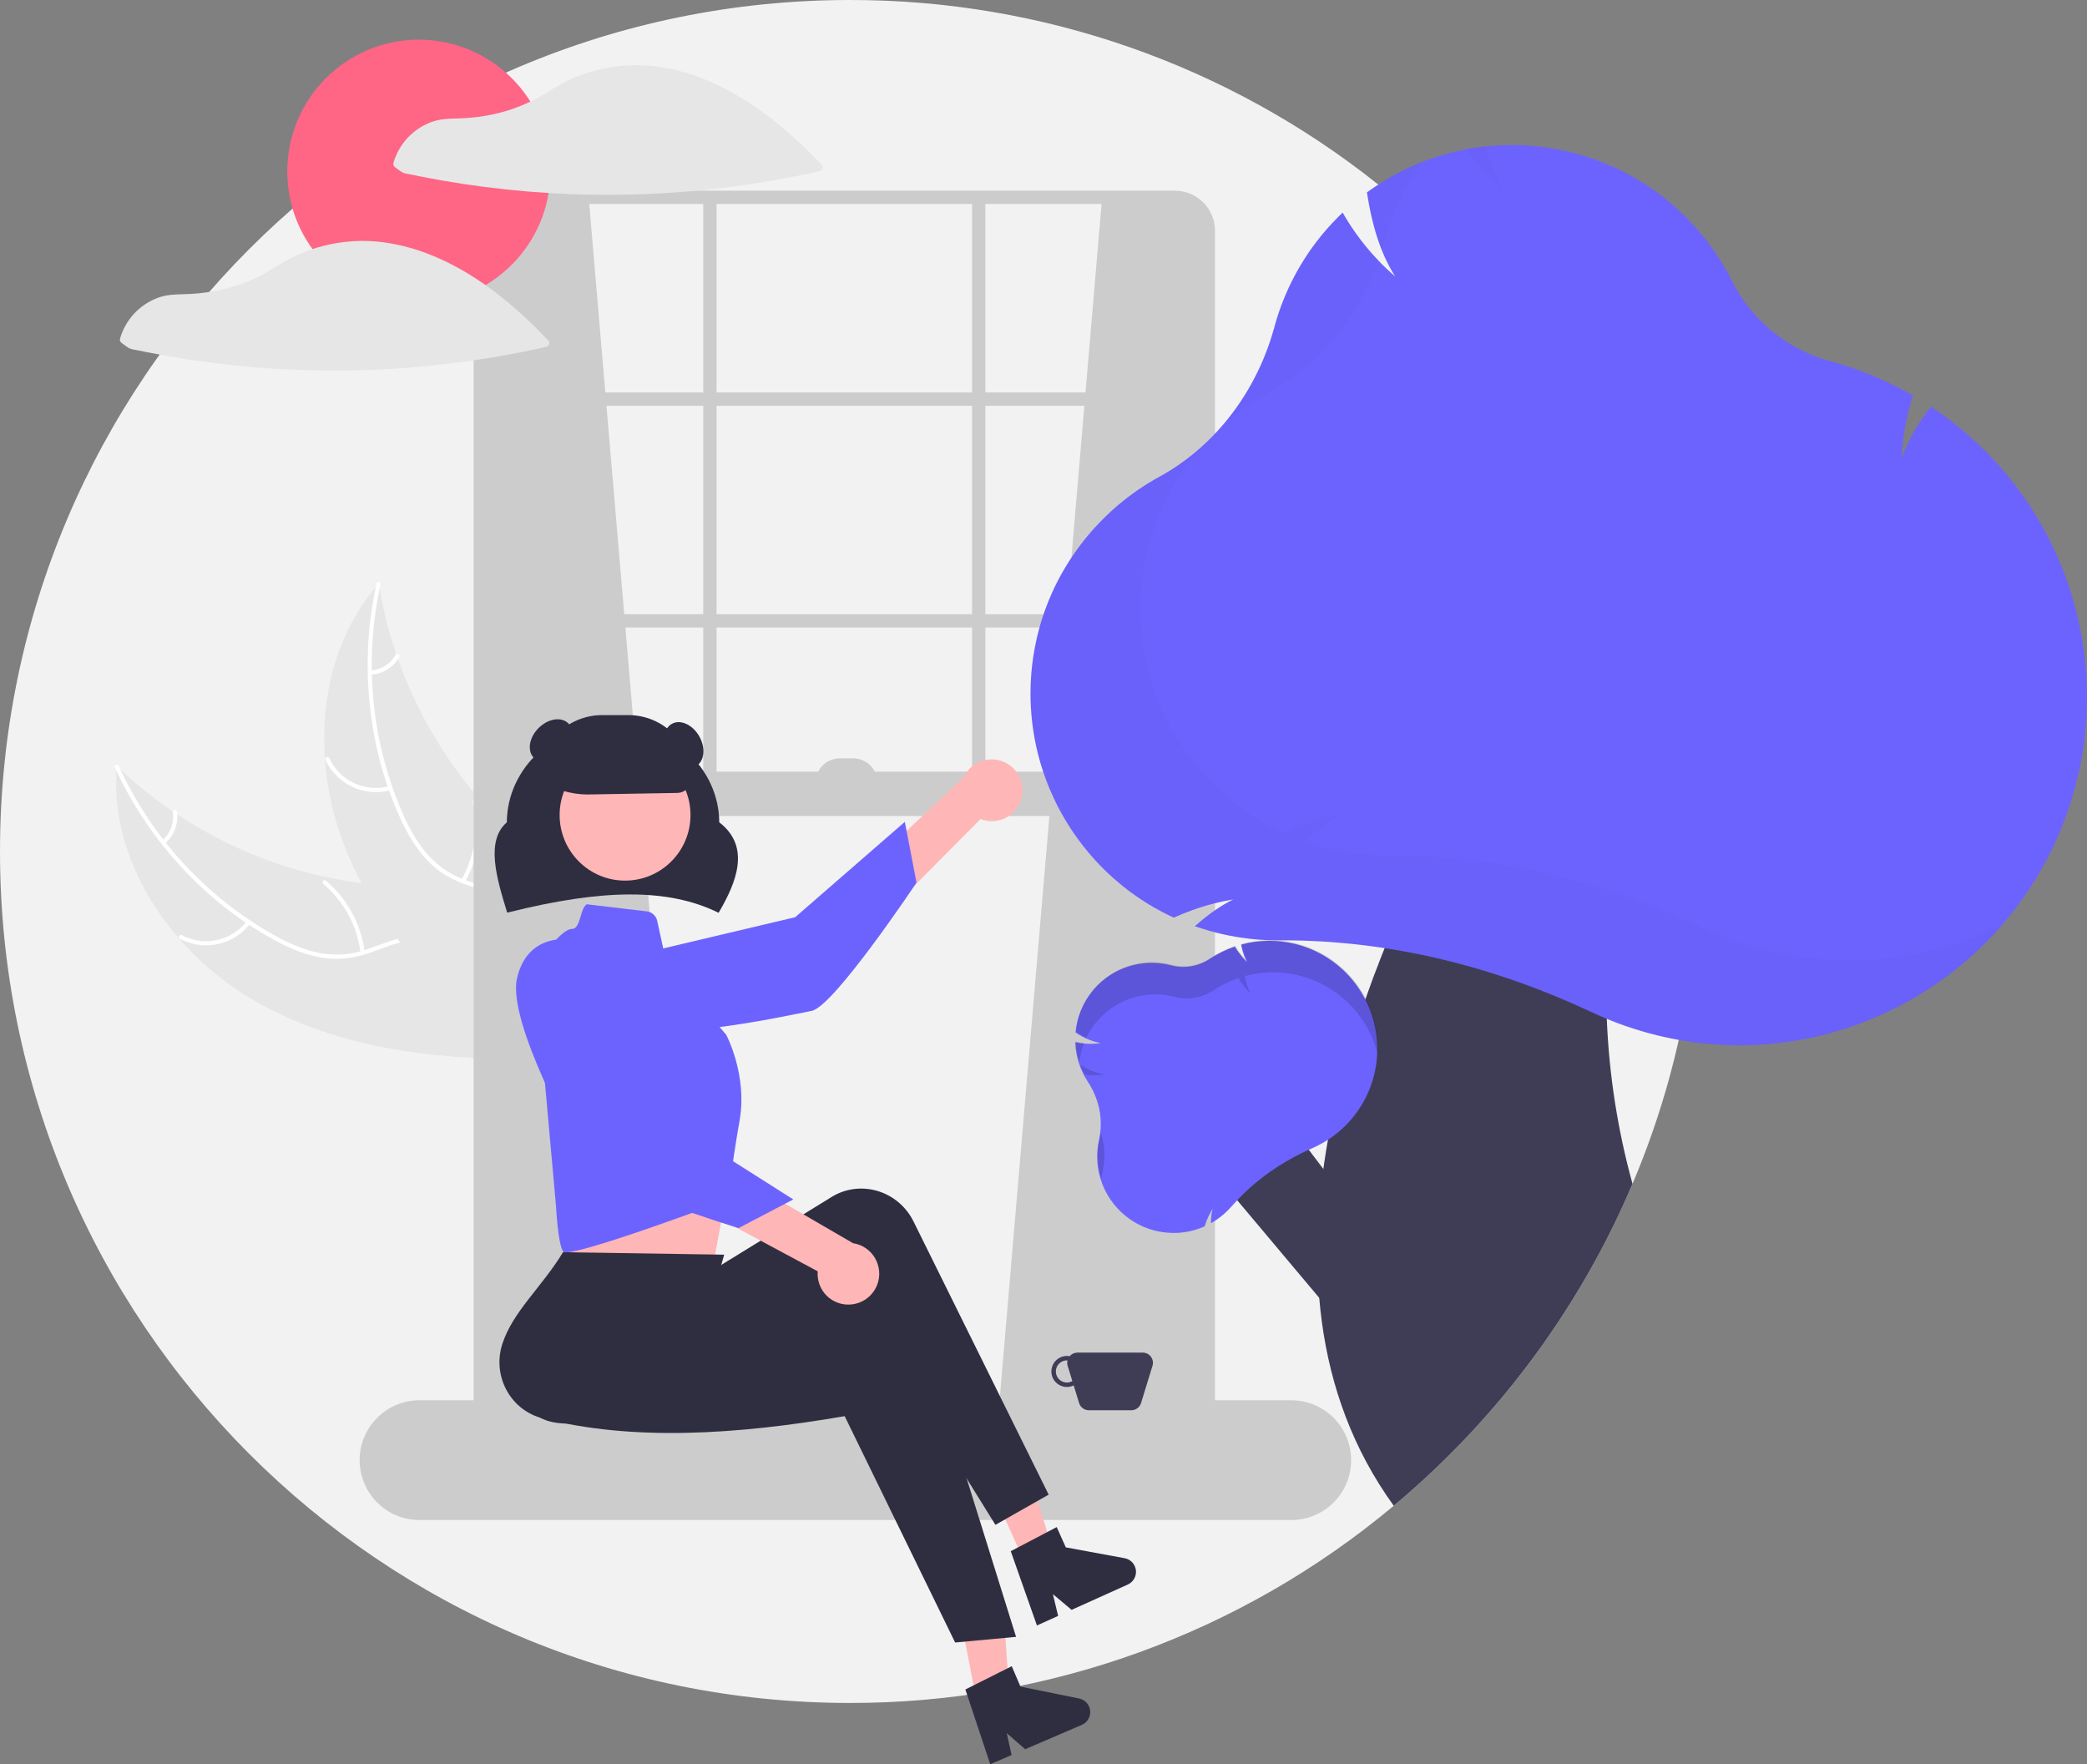 <svg width="181" height="153" viewBox="0 0 181 153" fill="none" xmlns="http://www.w3.org/2000/svg">
<rect x="0" y="0" width="181" height="153" fill="#808080" stroke="none"/>
<g clip-path="url(#clip0_9825_175232)">
<path d="M147.41 73.843C147.41 75.993 147.32 78.121 147.14 80.228C146.998 81.872 146.804 83.501 146.558 85.116C146.297 86.826 145.977 88.514 145.598 90.183V90.185C145.351 91.283 145.079 92.372 144.783 93.452C143.923 96.592 142.854 99.671 141.583 102.667C141.307 103.319 141.021 103.966 140.727 104.609C139.613 107.044 138.366 109.416 136.992 111.713C133.137 118.164 128.325 123.99 122.721 128.991C122.114 129.532 121.5 130.063 120.876 130.585C107.645 141.659 90.945 147.713 73.705 147.687C32.998 147.687 0 114.626 0 73.843C0 33.06 32.998 -0 73.705 -0C90.352 -0.026 106.513 5.619 119.535 16.009C120.145 16.494 120.748 16.989 121.343 17.495C124.246 19.962 126.956 22.65 129.448 25.534H129.45C141.058 38.939 147.436 56.097 147.41 73.843Z" fill="#F2F2F2"/>
<path d="M21.758 86.599C14.736 82.412 9.437 74.588 10.125 66.431C16.544 72.586 24.93 76.268 33.798 76.826C37.218 77.028 41.044 76.897 43.562 79.225C45.129 80.674 45.859 82.856 45.978 84.988C46.098 87.121 45.671 89.243 45.247 91.336L45.393 91.849C37.222 91.88 28.779 90.786 21.758 86.599Z" fill="#E6E6E6"/>
<path d="M10.296 66.422C13.109 72.584 17.789 77.701 23.67 81.046C24.934 81.755 26.279 82.364 27.707 82.647C29.102 82.911 30.541 82.797 31.877 82.316C33.131 81.892 34.365 81.313 35.7 81.202C37.107 81.085 38.41 81.629 39.434 82.582C40.686 83.748 41.446 85.295 42.136 86.834C42.903 88.542 43.672 90.329 45.142 91.557C45.32 91.706 45.079 91.974 44.901 91.826C42.344 89.688 41.926 86.108 39.883 83.591C38.929 82.416 37.616 81.522 36.056 81.546C34.692 81.566 33.419 82.162 32.153 82.602C30.824 83.064 29.492 83.281 28.088 83.078C26.652 82.87 25.282 82.312 24.005 81.639C21.121 80.09 18.497 78.096 16.232 75.731C13.63 73.046 11.507 69.935 9.953 66.532C9.857 66.321 10.201 66.213 10.296 66.422H10.296Z" fill="white"/>
<path d="M21.713 80.081C21.019 80.993 20.024 81.629 18.905 81.874C17.786 82.119 16.617 81.957 15.606 81.418C15.402 81.309 15.563 80.986 15.767 81.096C16.707 81.599 17.797 81.749 18.838 81.519C19.879 81.289 20.804 80.693 21.445 79.84C21.585 79.654 21.852 79.897 21.713 80.081L21.713 80.081Z" fill="white"/>
<path d="M31.269 82.615C30.977 80.288 29.82 78.157 28.029 76.646C27.852 76.497 28.093 76.229 28.27 76.378C30.131 77.953 31.33 80.173 31.629 82.595C31.657 82.826 31.297 82.844 31.269 82.615V82.615Z" fill="white"/>
<path d="M14.077 72.876C14.419 72.579 14.682 72.202 14.843 71.778C15.003 71.354 15.056 70.897 14.997 70.447C14.965 70.217 15.325 70.199 15.356 70.428C15.42 70.925 15.361 71.43 15.184 71.899C15.008 72.368 14.72 72.786 14.345 73.118C14.312 73.152 14.268 73.172 14.221 73.175C14.173 73.177 14.127 73.162 14.091 73.131C14.056 73.099 14.034 73.054 14.032 73.007C14.029 72.959 14.046 72.912 14.077 72.876V72.876Z" fill="white"/>
<path d="M32.852 50.628C32.876 50.771 32.899 50.915 32.926 51.059C33.253 52.984 33.735 54.88 34.368 56.726C34.415 56.87 34.465 57.015 34.515 57.157C36.089 61.59 38.469 65.692 41.537 69.254C42.759 70.67 44.087 71.992 45.509 73.206C47.473 74.883 49.736 76.545 50.995 78.711C51.129 78.935 51.249 79.168 51.354 79.407L46.006 91.631C45.98 91.652 45.957 91.675 45.931 91.697L45.739 92.195C45.661 92.138 45.582 92.076 45.505 92.019C45.459 91.986 45.415 91.95 45.37 91.916C45.34 91.893 45.31 91.87 45.282 91.851C45.272 91.844 45.263 91.836 45.255 91.829C45.227 91.811 45.203 91.79 45.178 91.772C44.733 91.43 44.29 91.085 43.849 90.736C43.846 90.735 43.846 90.735 43.844 90.731C40.489 88.064 37.325 85.092 34.713 81.734C34.634 81.632 34.553 81.53 34.477 81.424C33.308 79.903 32.265 78.29 31.358 76.599C30.864 75.672 30.418 74.72 30.02 73.748C28.998 71.233 28.377 68.573 28.18 65.865C27.788 60.466 29.123 55.001 32.585 50.936C32.673 50.832 32.761 50.731 32.852 50.628Z" fill="#E6E6E6"/>
<path d="M32.995 50.723C31.539 57.34 32.2 64.249 34.885 70.467C35.469 71.796 36.176 73.093 37.147 74.18C38.101 75.233 39.319 76.01 40.675 76.431C41.931 76.849 43.264 77.131 44.397 77.848C45.591 78.604 46.304 79.824 46.549 81.202C46.848 82.888 46.525 84.582 46.152 86.227C45.737 88.053 45.278 89.944 45.713 91.811C45.765 92.038 45.412 92.106 45.359 91.88C44.602 88.631 46.42 85.521 46.301 82.278C46.245 80.765 45.734 79.259 44.475 78.337C43.373 77.531 41.999 77.239 40.724 76.827C39.384 76.394 38.191 75.763 37.192 74.754C36.17 73.722 35.411 72.45 34.796 71.142C33.424 68.166 32.528 64.992 32.14 61.736C31.677 58.023 31.851 54.258 32.655 50.604C32.705 50.378 33.045 50.499 32.995 50.723Z" fill="white"/>
<path d="M33.903 68.516C32.8 68.826 31.624 68.733 30.584 68.254C29.543 67.775 28.706 66.94 28.223 65.9C28.126 65.69 28.448 65.528 28.546 65.74C28.994 66.709 29.773 67.486 30.743 67.93C31.713 68.374 32.809 68.456 33.834 68.162C34.057 68.098 34.125 68.453 33.903 68.516H33.903Z" fill="white"/>
<path d="M40.01 76.303C41.175 74.269 41.532 71.87 41.01 69.584C40.958 69.357 41.311 69.288 41.363 69.515C41.902 71.895 41.526 74.391 40.309 76.505C40.193 76.706 39.895 76.504 40.01 76.303Z" fill="white"/>
<path d="M32.135 58.158C32.587 58.127 33.024 57.984 33.407 57.742C33.79 57.501 34.107 57.167 34.329 56.773C34.443 56.57 34.741 56.773 34.628 56.974C34.38 57.409 34.029 57.777 33.607 58.045C33.184 58.313 32.703 58.473 32.204 58.512C32.158 58.519 32.11 58.509 32.071 58.482C32.031 58.456 32.004 58.416 31.993 58.369C31.984 58.322 31.994 58.274 32.021 58.234C32.047 58.195 32.089 58.167 32.135 58.158V58.158Z" fill="white"/>
<path d="M51.056 17.115L60.077 122.917L42.035 124.276V18.461C44.185 17.035 47.271 16.812 51.056 17.115Z" fill="#CCCCCC"/>
<path d="M95.586 17.115L86.565 122.917L104.608 124.276V18.461C102.458 17.035 99.371 16.812 95.586 17.115Z" fill="#CCCCCC"/>
<path d="M101.906 128.649H44.544C43.625 128.648 42.743 128.281 42.093 127.63C41.442 126.978 41.076 126.095 41.075 125.173V20.014C41.076 19.092 41.442 18.209 42.093 17.557C42.743 16.905 43.625 16.539 44.544 16.538H101.906C102.826 16.539 103.708 16.905 104.358 17.557C105.008 18.209 105.374 19.092 105.375 20.014V125.173C105.374 126.095 105.008 126.978 104.358 127.63C103.708 128.281 102.826 128.648 101.906 128.649ZM44.544 17.692C43.93 17.692 43.341 17.937 42.906 18.372C42.472 18.808 42.227 19.398 42.227 20.014V125.173C42.227 125.789 42.472 126.379 42.906 126.814C43.341 127.25 43.93 127.495 44.544 127.495H101.906C102.52 127.495 103.11 127.25 103.544 126.814C103.979 126.379 104.223 125.789 104.224 125.173V20.014C104.223 19.398 103.979 18.808 103.544 18.372C103.11 17.937 102.52 17.692 101.906 17.692L44.544 17.692Z" fill="#CCCCCC"/>
<path d="M104.8 34.037H41.651V35.191H104.8V34.037Z" fill="#CCCCCC"/>
<path d="M104.8 53.267H41.651V54.421H104.8V53.267Z" fill="#CCCCCC"/>
<path d="M62.143 17.115H60.992V69.613H62.143V17.115Z" fill="#CCCCCC"/>
<path d="M85.459 17.115H84.307V69.613H85.459V17.115Z" fill="#CCCCCC"/>
<path d="M111.997 131.822H36.373C34.998 131.822 33.68 131.275 32.708 130.301C31.736 129.328 31.19 128.007 31.19 126.63C31.19 125.253 31.736 123.932 32.708 122.958C33.68 121.985 34.998 121.438 36.373 121.438H111.997C113.372 121.438 114.69 121.985 115.662 122.958C116.634 123.932 117.18 125.253 117.18 126.63C117.18 128.007 116.634 129.328 115.662 130.301C114.69 131.275 113.372 131.822 111.997 131.822Z" fill="#CCCCCC"/>
<path d="M104.799 66.921H42.035V70.767H104.799V66.921Z" fill="#CCCCCC"/>
<path d="M62.322 79.161L62.242 79.122C57.964 77.051 52.361 77.053 44.075 79.129L43.986 79.151L43.96 79.064C43.083 76.184 42.09 72.923 43.955 71.318C43.982 66.609 48.104 62.786 53.168 62.786C58.23 62.786 62.352 66.608 62.38 71.315C65.155 73.441 63.832 76.582 62.367 79.084L62.322 79.161Z" fill="#2F2E41"/>
<path d="M88.62 69.078C88.543 69.46 88.384 69.82 88.153 70.133C87.923 70.446 87.626 70.705 87.285 70.891C86.944 71.077 86.566 71.186 86.178 71.21C85.791 71.234 85.402 71.172 85.041 71.029L69.92 86.253L68.571 81.526L83.589 67.389C83.868 66.796 84.355 66.327 84.957 66.07C85.558 65.813 86.233 65.787 86.853 65.995C87.474 66.203 87.996 66.632 88.321 67.2C88.647 67.768 88.753 68.437 88.62 69.078L88.62 69.078Z" fill="#FFB6B6"/>
<path d="M51.25 83.734C51.25 83.734 49.878 86.849 53.263 88.769C56.648 90.69 68.478 88.036 70.398 87.666C72.318 87.295 79.487 76.546 79.487 76.546L78.474 71.274L68.965 79.543L51.25 83.734Z" fill="#6C63FF"/>
<path d="M48.753 100.958L48.945 104.612C48.945 104.612 48.378 107.848 48.844 108.547C49.307 109.241 61.925 109.329 61.925 109.329C61.925 109.329 62.759 104.826 63.477 100.885L48.753 100.958Z" fill="#FFB6B6"/>
<path d="M85.032 149.268L87.67 148.734L86.915 138.059L83.022 138.846L85.032 149.268Z" fill="#FFB6B6"/>
<path d="M88.811 135.375L91.263 134.271L88.082 124.056L84.462 125.687L88.811 135.375Z" fill="#FFB6B6"/>
<path d="M90.947 129.62L86.33 132.24L74.941 113.905C66.947 119.302 59.129 121.886 51.248 123.265C48.584 123.74 45.867 123.499 45.355 120.782C45.332 120.655 45.312 120.527 45.298 120.399C44.984 117.431 48.669 113.627 49.137 109.996L59.221 109.389L60.465 110.987L72.128 103.803C74.473 102.359 77.558 103.14 79.018 105.548C79.095 105.676 79.166 105.806 79.232 105.939L90.947 129.62Z" fill="#2F2E41"/>
<path d="M88.121 141.954L82.837 142.446L73.257 122.815C63.757 124.452 54.794 124.977 47.042 122.997C44.417 122.335 42.813 119.62 43.458 116.932C43.488 116.806 43.523 116.682 43.563 116.559C44.491 113.723 46.919 111.716 48.833 108.597L62.809 108.81L61.248 114.206L74.825 112.446C77.556 112.092 80.049 114.072 80.395 116.868C80.413 117.016 80.425 117.164 80.431 117.313L88.121 141.954Z" fill="#2F2E41"/>
<path d="M54.21 76.37C57.344 76.37 59.885 73.824 59.885 70.684C59.885 67.544 57.344 64.998 54.21 64.998C51.076 64.998 48.535 67.544 48.535 70.684C48.535 73.824 51.076 76.37 54.21 76.37Z" fill="#FFB6B6"/>
<path d="M50.883 78.422L56.087 79.036C56.306 79.062 56.512 79.155 56.676 79.304C56.839 79.453 56.953 79.649 57 79.865L57.828 83.659L62.986 89.746C62.986 89.746 64.839 93.225 64.144 97.169C63.449 101.113 63.144 104.043 63.144 104.043C63.144 104.043 49.306 109.242 48.843 108.546C48.38 107.85 48.229 104.688 48.229 104.688L46.377 84.041C46.377 84.041 48.461 80.561 49.619 80.561C50.366 80.536 50.27 78.851 50.883 78.422Z" fill="#6C63FF"/>
<path d="M63.285 105.313C64.015 105.313 64.606 104.602 64.606 103.724C64.606 102.847 64.015 102.136 63.285 102.136C62.555 102.136 61.964 102.847 61.964 103.724C61.964 104.602 62.555 105.313 63.285 105.313Z" fill="#6C63FF"/>
<path d="M83.723 146.519L87.745 144.5L88.503 146.271L93.589 147.301C93.84 147.352 94.068 147.482 94.241 147.672C94.413 147.862 94.52 148.103 94.546 148.358C94.573 148.613 94.517 148.871 94.387 149.092C94.257 149.313 94.06 149.487 93.824 149.588L88.91 151.699L87.314 150.31L87.733 152.204L85.88 153L83.723 146.519Z" fill="#2F2E41"/>
<path d="M87.66 134.525L91.646 132.436L92.435 134.194L97.538 135.134C97.79 135.18 98.02 135.306 98.196 135.493C98.371 135.68 98.483 135.919 98.514 136.173C98.544 136.428 98.493 136.686 98.367 136.91C98.241 137.134 98.047 137.311 97.813 137.416L92.937 139.613L91.316 138.252L91.769 140.139L89.93 140.967L87.66 134.525Z" fill="#2F2E41"/>
<path d="M50.968 68.9C49.468 68.903 48.005 68.44 46.779 67.576L46.737 67.547V67.497C46.739 66.044 47.316 64.651 48.342 63.624C49.367 62.596 50.758 62.019 52.208 62.017H54.511C55.961 62.019 57.352 62.596 58.377 63.624C59.403 64.651 59.98 66.044 59.981 67.497C59.98 67.83 59.849 68.149 59.616 68.386C59.383 68.623 59.068 68.76 58.736 68.767L51.097 68.899C51.054 68.9 51.011 68.9 50.968 68.9Z" fill="#2F2E41"/>
<path d="M60.365 66.445C61.1 66.02 61.222 64.856 60.639 63.844C60.056 62.832 58.988 62.356 58.254 62.781C57.519 63.206 57.397 64.371 57.98 65.382C58.563 66.394 59.631 66.87 60.365 66.445Z" fill="#2F2E41"/>
<path d="M48.879 65.316C49.703 64.49 49.886 63.333 49.286 62.733C48.686 62.132 47.532 62.314 46.707 63.141C45.883 63.967 45.7 65.123 46.3 65.724C46.9 66.325 48.054 66.142 48.879 65.316Z" fill="#2F2E41"/>
<path d="M99.106 117.303H93.442C93.314 117.303 93.188 117.331 93.072 117.385C92.956 117.438 92.853 117.517 92.77 117.614C92.561 117.576 92.346 117.588 92.142 117.649C91.939 117.71 91.753 117.818 91.599 117.965C91.446 118.112 91.329 118.294 91.259 118.495C91.189 118.695 91.167 118.91 91.196 119.121C91.225 119.332 91.303 119.533 91.425 119.708C91.546 119.882 91.707 120.025 91.895 120.126C92.082 120.226 92.291 120.28 92.503 120.284C92.716 120.288 92.926 120.241 93.117 120.148L93.587 121.677C93.642 121.859 93.754 122.017 93.907 122.13C94.059 122.243 94.243 122.303 94.433 122.303H98.115C98.305 122.303 98.489 122.242 98.641 122.13C98.793 122.017 98.906 121.859 98.961 121.677L99.952 118.451C99.993 118.318 100.002 118.178 99.979 118.041C99.956 117.904 99.9 117.775 99.818 117.663C99.736 117.552 99.629 117.461 99.505 117.399C99.381 117.336 99.245 117.303 99.106 117.303ZM92.531 119.9C92.276 119.9 92.032 119.798 91.852 119.618C91.672 119.438 91.571 119.193 91.571 118.938C91.571 118.683 91.672 118.438 91.852 118.258C92.032 118.078 92.276 117.977 92.531 117.977C92.549 117.977 92.565 117.981 92.582 117.982C92.544 118.136 92.549 118.299 92.596 118.451L93.001 119.771C92.858 119.854 92.696 119.898 92.531 119.9Z" fill="#3F3D56"/>
<path d="M73.811 113.129C73.424 113.165 73.034 113.115 72.669 112.984C72.303 112.852 71.971 112.642 71.695 112.368C71.419 112.094 71.207 111.763 71.073 111.397C70.938 111.032 70.886 110.642 70.918 110.254L52.024 100.11L56.157 97.459L73.983 107.816C74.629 107.914 75.218 108.246 75.636 108.75C76.054 109.254 76.274 109.894 76.253 110.549C76.231 111.204 75.971 111.828 75.521 112.304C75.071 112.779 74.463 113.073 73.811 113.129Z" fill="#FFB6B6"/>
<path d="M49.076 81.467C49.076 81.467 45.704 81.044 44.839 84.844C43.973 88.644 49.905 99.237 50.81 100.973C51.715 102.709 64.051 106.506 64.051 106.506L68.801 104.021L58.165 97.267L49.076 81.467Z" fill="#6C63FF"/>
<path d="M72.841 65.767H73.993C74.553 65.767 75.09 65.99 75.486 66.386C75.882 66.783 76.104 67.321 76.104 67.882H70.73C70.73 67.321 70.952 66.783 71.348 66.386C71.744 65.99 72.281 65.767 72.841 65.767Z" fill="#CCCCCC"/>
<path d="M36.323 26.3C42.624 26.3 47.732 21.182 47.732 14.869C47.732 8.556 42.624 3.439 36.323 3.439C30.022 3.439 24.914 8.556 24.914 14.869C24.914 21.182 30.022 26.3 36.323 26.3Z" fill="#FF6584"/>
<path d="M71.256 14.274C68.236 11.1 64.729 8.205 60.578 6.675C59.422 6.247 58.223 5.946 57.002 5.775C56.992 5.774 56.983 5.776 56.973 5.775C56.953 5.77 56.933 5.766 56.912 5.763C55.205 5.545 53.472 5.65 51.803 6.072C50.986 6.277 50.19 6.555 49.423 6.902C48.654 7.278 47.908 7.702 47.191 8.17C45.672 9.081 44 9.706 42.258 10.014C41.383 10.172 40.497 10.259 39.608 10.274C38.837 10.29 38.109 10.317 37.379 10.596C36.598 10.89 35.897 11.363 35.331 11.976C34.766 12.59 34.351 13.328 34.12 14.13C34.103 14.202 34.108 14.277 34.136 14.346C34.163 14.414 34.212 14.472 34.275 14.51C34.472 14.652 34.665 14.813 34.873 14.939C35.057 15.024 35.255 15.078 35.457 15.099C35.787 15.169 36.117 15.236 36.448 15.302C37.668 15.544 38.892 15.758 40.122 15.945C42.609 16.322 45.111 16.588 47.625 16.742C52.663 17.048 57.718 16.896 62.728 16.288C65.544 15.946 68.341 15.461 71.108 14.835C71.163 14.819 71.214 14.789 71.255 14.747C71.296 14.705 71.325 14.653 71.34 14.597C71.355 14.54 71.355 14.48 71.34 14.424C71.325 14.367 71.296 14.316 71.256 14.274Z" fill="#E6E6E6"/>
<path d="M36.865 21.916C35.708 21.488 34.509 21.186 33.288 21.016C33.278 21.015 33.269 21.017 33.259 21.016C33.239 21.011 33.219 21.007 33.199 21.004C31.491 20.786 29.758 20.891 28.089 21.313C27.273 21.518 26.477 21.796 25.71 22.143C24.941 22.52 24.195 22.943 23.477 23.411C21.959 24.322 20.287 24.947 18.544 25.255C17.669 25.413 16.783 25.5 15.894 25.515C15.123 25.531 14.396 25.558 13.665 25.837C12.885 26.131 12.184 26.604 11.618 27.217C11.052 27.831 10.638 28.569 10.407 29.372C10.389 29.443 10.395 29.518 10.422 29.587C10.45 29.655 10.499 29.712 10.561 29.751C10.759 29.893 10.952 30.054 11.159 30.18C11.344 30.265 11.541 30.319 11.743 30.34C12.073 30.41 12.404 30.477 12.735 30.543C13.954 30.785 15.179 30.999 16.408 31.186C18.896 31.563 21.397 31.829 23.912 31.983C28.95 32.289 34.005 32.137 39.015 31.529C41.831 31.187 44.627 30.702 47.394 30.076C47.45 30.06 47.501 30.029 47.542 29.988C47.582 29.946 47.612 29.894 47.627 29.837C47.641 29.781 47.642 29.721 47.627 29.665C47.612 29.608 47.583 29.556 47.542 29.515C44.523 26.341 41.016 23.446 36.865 21.916Z" fill="#E6E6E6"/>
<path d="M119.142 107.13L110.368 95.582L103.445 99.504L118.115 116.958L119.142 107.13Z" fill="#3F3D56"/>
<path d="M139.353 88.358C139.547 93.198 140.296 97.999 141.583 102.667C141.306 103.319 141.021 103.967 140.727 104.61C139.613 107.045 138.366 109.416 136.992 111.713C133.137 118.164 128.325 123.99 122.721 128.991C122.114 129.532 121.5 130.063 120.876 130.586C117.324 125.678 115.406 120.263 114.648 114.69C114.552 113.982 114.473 113.267 114.414 112.556V112.552C114.268 110.823 114.221 109.086 114.274 107.352C114.276 107.213 114.279 107.073 114.285 106.933C114.352 105.079 114.519 103.221 114.771 101.381V101.379C114.8 101.168 114.828 100.956 114.861 100.744C114.953 100.11 115.057 99.475 115.17 98.844C115.829 95.207 116.749 91.621 117.922 88.116V88.114C117.955 88.012 117.988 87.912 118.024 87.812C118.151 87.431 118.279 87.055 118.412 86.678C118.42 86.648 118.43 86.619 118.443 86.591C118.613 86.099 118.788 85.61 118.967 85.126C119.015 84.991 119.064 84.857 119.116 84.722C119.318 84.182 119.523 83.645 119.732 83.116C119.798 82.947 119.865 82.778 119.932 82.611C119.984 82.482 120.034 82.353 120.087 82.226V82.224C120.393 81.468 120.702 80.727 121.015 80.001C121.892 77.959 122.794 76.038 123.673 74.267L123.675 74.265C127.324 66.932 130.64 62.171 130.64 62.171L143.095 66.209C141.61 68.85 140.46 72.744 139.83 77.338C139.345 80.989 139.185 84.677 139.353 88.356L139.353 88.358Z" fill="#3F3D56"/>
<path d="M118.652 87.183C118.579 87.012 118.496 86.845 118.412 86.677C117.974 85.828 117.41 85.05 116.74 84.37C116.64 84.268 116.537 84.166 116.429 84.07C115.273 83.003 113.867 82.245 112.341 81.867C110.816 81.488 109.219 81.501 107.7 81.905L107.692 81.909L107.634 81.924L107.648 81.989C107.705 82.294 107.789 82.593 107.897 82.883C107.926 82.962 107.959 83.037 107.991 83.112C108.005 83.147 108.022 83.178 108.038 83.212C108.038 83.212 108.036 83.214 108.039 83.214C108.039 83.216 108.041 83.218 108.041 83.22C108.078 83.291 108.112 83.364 108.151 83.433C108.072 83.358 107.997 83.281 107.924 83.203C107.853 83.13 107.788 83.053 107.723 82.976C107.499 82.714 107.297 82.435 107.118 82.141L107.087 82.089L107.034 82.11C106.309 82.362 105.618 82.701 104.976 83.12L104.907 83.166C104.417 83.489 103.864 83.704 103.285 83.799C102.706 83.894 102.113 83.866 101.546 83.716C100.652 83.485 99.719 83.443 98.807 83.592C97.896 83.741 97.025 84.079 96.251 84.583C95.737 84.918 95.274 85.324 94.872 85.787C94.838 85.828 94.803 85.87 94.769 85.91C94.696 85.999 94.627 86.089 94.559 86.181C93.838 87.147 93.395 88.294 93.279 89.495L93.275 89.539L93.312 89.564C93.961 90.01 94.696 90.316 95.469 90.464C94.984 90.532 94.492 90.544 94.003 90.501H94.001C93.779 90.482 93.559 90.451 93.341 90.408L93.3 90.4H93.298L93.249 90.391L93.256 90.483C93.314 91.658 93.683 92.797 94.325 93.781L94.344 93.808C94.352 93.818 94.358 93.828 94.364 93.839C94.636 94.256 94.862 94.702 95.039 95.168C95.488 96.326 95.587 97.59 95.323 98.804C95.025 100.102 95.124 101.46 95.608 102.701C96.091 103.942 96.936 105.009 98.034 105.761C98.997 106.426 100.12 106.821 101.287 106.906C101.446 106.919 101.608 106.927 101.769 106.927C102.692 106.93 103.605 106.739 104.45 106.367L104.481 106.356L104.489 106.321C104.651 105.796 104.879 105.293 105.168 104.825C105.074 105.194 105.026 105.573 105.026 105.954V106.081L105.135 106.017C105.229 105.961 105.325 105.902 105.412 105.846C105.93 105.507 106.4 105.098 106.807 104.631C106.967 104.446 107.128 104.267 107.297 104.088L107.299 104.087C107.627 103.737 107.974 103.394 108.335 103.067C109.103 102.377 109.924 101.748 110.792 101.189C111.659 100.631 112.565 100.137 113.504 99.712H113.506C113.611 99.662 113.719 99.614 113.825 99.567C114.292 99.364 114.742 99.122 115.17 98.844C115.185 98.835 115.199 98.827 115.212 98.817C117.068 97.6 118.432 95.763 119.062 93.632C119.692 91.502 119.546 89.216 118.652 87.183L118.652 87.183Z" fill="#6C63FF"/>
<path opacity="0.15" d="M95.639 101.534C95.587 101.768 95.547 102.005 95.521 102.243C95.163 101.111 95.112 99.905 95.371 98.747C95.41 98.57 95.44 98.391 95.464 98.211C95.819 99.283 95.879 100.431 95.639 101.534Z" fill="black"/>
<path opacity="0.15" d="M95.785 93.193C95.216 93.272 94.64 93.275 94.07 93.201C93.921 92.919 93.793 92.627 93.685 92.327C94.319 92.756 95.034 93.05 95.785 93.193Z" fill="black"/>
<path opacity="0.15" d="M94.025 90.439C93.815 90.977 93.676 91.539 93.61 92.113C93.435 91.567 93.332 91 93.302 90.427L93.298 90.334L93.388 90.352C93.599 90.391 93.811 90.421 94.025 90.439Z" fill="black"/>
<path opacity="0.15" d="M96.3 84.526C97.073 84.021 97.944 83.683 98.855 83.534C99.766 83.384 100.699 83.426 101.593 83.658C102.16 83.808 102.753 83.837 103.332 83.742C103.912 83.648 104.465 83.432 104.955 83.109L105.025 83.063C105.666 82.643 106.357 82.303 107.081 82.051L107.136 82.032L107.167 82.082C107.453 82.556 107.8 82.991 108.198 83.375C107.956 82.923 107.787 82.436 107.696 81.931L107.683 81.864L107.748 81.847C109.173 81.469 110.668 81.434 112.109 81.745C113.55 82.056 114.897 82.703 116.041 83.635C117.185 84.567 118.092 85.757 118.69 87.107C119.287 88.457 119.558 89.93 119.479 91.404C119.177 90.202 118.639 89.072 117.898 88.079C117.156 87.086 116.226 86.251 115.159 85.621C114.093 84.991 112.913 84.58 111.687 84.41C110.461 84.241 109.214 84.317 108.017 84.634L107.952 84.651L107.965 84.718C108.056 85.223 108.225 85.71 108.467 86.162C108.069 85.778 107.722 85.343 107.435 84.869L107.405 84.819L107.35 84.838C106.626 85.09 105.935 85.43 105.294 85.85L105.224 85.896C104.734 86.219 104.181 86.435 103.601 86.529C103.022 86.624 102.429 86.595 101.861 86.445C100.376 86.058 98.802 86.201 97.409 86.847C96.016 87.493 94.89 88.603 94.222 89.988C93.925 89.845 93.637 89.684 93.36 89.505L93.322 89.482L93.327 89.437C93.422 88.448 93.739 87.492 94.254 86.642C94.769 85.792 95.468 85.069 96.3 84.526Z" fill="black"/>
<path d="M167.656 35.391L167.474 35.27L167.341 35.443C166.316 36.736 165.501 38.182 164.925 39.729C165.004 37.947 165.315 36.183 165.85 34.481L165.908 34.303L165.742 34.208C163.595 32.99 161.307 32.039 158.929 31.378L158.669 31.308C156.847 30.808 155.15 29.927 153.69 28.725C152.23 27.523 151.039 26.026 150.195 24.332C148.234 20.444 145.136 17.247 141.315 15.169C137.493 13.09 133.13 12.229 128.807 12.7H128.805C128.759 12.703 128.711 12.709 128.665 12.715C128.587 12.723 128.51 12.732 128.433 12.742C128.276 12.763 128.122 12.784 127.969 12.807C127.838 12.826 127.706 12.848 127.575 12.871C127.506 12.88 127.439 12.892 127.372 12.905C127.304 12.917 127.235 12.928 127.168 12.942H127.166C125.878 13.186 124.614 13.55 123.393 14.028H123.391V14.03L123.082 14.151C122.763 14.282 122.447 14.421 122.134 14.567C122.063 14.6 121.993 14.634 121.922 14.667C121.903 14.676 121.882 14.686 121.863 14.698C121.661 14.794 121.462 14.894 121.264 14.999C121.235 15.013 121.207 15.028 121.178 15.044L120.993 15.142C120.588 15.361 120.191 15.594 119.8 15.84C119.767 15.859 119.736 15.878 119.704 15.899C119.669 15.922 119.633 15.946 119.598 15.969C119.577 15.98 119.556 15.996 119.535 16.009C119.475 16.046 119.418 16.084 119.36 16.124C119.245 16.199 119.13 16.276 119.016 16.355C118.899 16.434 118.784 16.517 118.669 16.599L118.554 16.682L118.575 16.824C118.594 16.942 118.612 17.059 118.633 17.174C118.652 17.29 118.671 17.403 118.692 17.517C118.725 17.707 118.761 17.895 118.798 18.078C118.823 18.199 118.846 18.319 118.873 18.436C118.897 18.557 118.924 18.678 118.953 18.799C119.009 19.049 119.068 19.292 119.132 19.53C119.162 19.649 119.195 19.768 119.23 19.886C119.249 19.957 119.268 20.028 119.289 20.097C119.304 20.145 119.32 20.194 119.335 20.242C119.339 20.257 119.343 20.274 119.349 20.292C119.353 20.308 119.358 20.324 119.364 20.34C119.385 20.411 119.406 20.48 119.427 20.547C119.439 20.584 119.45 20.62 119.464 20.655C119.491 20.738 119.519 20.822 119.548 20.903C119.579 20.995 119.612 21.088 119.644 21.178C119.652 21.201 119.659 21.222 119.667 21.245C119.673 21.263 119.679 21.28 119.686 21.297C119.694 21.317 119.702 21.338 119.709 21.357C119.742 21.444 119.775 21.532 119.809 21.619C119.821 21.649 119.832 21.682 119.846 21.713C120.157 22.496 120.539 23.249 120.988 23.963C120.491 23.536 120.012 23.083 119.552 22.605C118.842 21.866 118.187 21.074 117.594 20.238C117.546 20.172 117.498 20.105 117.454 20.038C117.364 19.909 117.276 19.78 117.189 19.649C117.097 19.515 117.009 19.374 116.922 19.236C116.865 19.144 116.807 19.049 116.752 18.957C116.696 18.869 116.644 18.782 116.594 18.694L116.445 18.436H116.443V18.438L116.231 18.645C116.147 18.728 116.063 18.811 115.98 18.894C113.4 21.494 111.532 24.716 110.554 28.249L110.525 28.355L110.496 28.464C110.441 28.66 110.385 28.851 110.325 29.045V29.047C110.268 29.239 110.206 29.432 110.141 29.62C110.082 29.799 110.02 29.976 109.955 30.153C109.934 30.212 109.911 30.272 109.886 30.332C109.846 30.447 109.801 30.56 109.757 30.676C109.736 30.728 109.715 30.782 109.694 30.834C109.642 30.96 109.59 31.087 109.538 31.212C109.531 31.232 109.521 31.253 109.512 31.272C109.496 31.31 109.479 31.349 109.464 31.385C109.423 31.478 109.381 31.572 109.341 31.664C109.312 31.724 109.285 31.785 109.258 31.845C109.247 31.872 109.233 31.899 109.222 31.926C109.151 32.08 109.078 32.231 109.001 32.382C108.915 32.558 108.826 32.735 108.732 32.908C108.65 33.07 108.563 33.228 108.473 33.385C108.318 33.664 108.155 33.941 107.986 34.21C107.92 34.314 107.855 34.418 107.788 34.522C107.773 34.547 107.757 34.572 107.742 34.595C107.686 34.685 107.629 34.772 107.569 34.86C107.529 34.92 107.489 34.98 107.448 35.037C107.381 35.141 107.31 35.241 107.237 35.339C107.218 35.37 107.197 35.399 107.176 35.428C107.068 35.578 106.961 35.724 106.851 35.87C106.847 35.872 106.847 35.874 106.846 35.876C106.842 35.876 106.842 35.878 106.84 35.88C106.792 35.943 106.744 36.006 106.694 36.068C106.629 36.158 106.558 36.247 106.487 36.333C106.371 36.48 106.251 36.627 106.128 36.772C106.124 36.776 106.122 36.779 106.118 36.781C105.482 37.53 104.793 38.232 104.057 38.881C104.043 38.893 104.034 38.904 104.02 38.914C103.917 39.004 103.813 39.095 103.705 39.183C103.661 39.22 103.617 39.256 103.573 39.293C103.5 39.354 103.425 39.416 103.352 39.472C103.344 39.48 103.334 39.488 103.323 39.495C103.258 39.549 103.195 39.599 103.13 39.649C103.051 39.712 102.972 39.772 102.892 39.831C102.512 40.12 102.121 40.392 101.721 40.648C101.661 40.689 101.598 40.729 101.536 40.768C101.5 40.791 101.464 40.814 101.429 40.833C101.283 40.923 101.137 41.012 100.991 41.097C100.846 41.183 100.696 41.266 100.548 41.347C100.231 41.52 99.918 41.7 99.613 41.889C99.46 41.985 99.306 42.081 99.154 42.179C98.552 42.572 97.972 42.991 97.414 43.439C96.856 43.886 96.321 44.362 95.811 44.864C95.748 44.925 95.684 44.989 95.621 45.054C95.494 45.179 95.371 45.306 95.254 45.433C95.066 45.627 94.886 45.827 94.707 46.029C93.766 47.099 92.933 48.26 92.22 49.494C91.862 50.111 91.536 50.746 91.245 51.396C91.024 51.883 90.822 52.381 90.64 52.885C90.519 53.221 90.406 53.561 90.3 53.904C90.249 54.075 90.199 54.248 90.151 54.421C89.987 55.008 89.851 55.6 89.74 56.194C89.65 56.671 89.577 57.149 89.521 57.627C89.492 57.867 89.469 58.108 89.448 58.346C89.399 58.932 89.373 59.519 89.372 60.106C89.369 61.868 89.583 63.623 90.008 65.332C90.103 65.709 90.207 66.084 90.321 66.457C90.379 66.644 90.44 66.828 90.502 67.013C90.657 67.475 90.829 67.931 91.018 68.384C91.131 68.655 91.25 68.924 91.375 69.192C92.168 70.891 93.18 72.479 94.385 73.915C94.582 74.151 94.787 74.384 94.997 74.613C94.999 74.613 94.997 74.615 94.997 74.615C95.519 75.185 96.072 75.727 96.653 76.238H96.655C96.888 76.443 97.124 76.643 97.364 76.836C97.366 76.834 97.366 76.836 97.366 76.836C97.608 77.032 97.851 77.22 98.101 77.403C98.225 77.493 98.352 77.584 98.481 77.674C98.732 77.853 98.989 78.025 99.251 78.191H99.252C99.513 78.361 99.778 78.522 100.047 78.676C100.586 78.986 101.139 79.276 101.707 79.539L101.803 79.584L101.901 79.539C102.812 79.129 103.751 78.784 104.711 78.507C104.922 78.445 105.135 78.389 105.347 78.336C105.88 78.203 106.418 78.091 106.959 78.001C106.431 78.266 105.922 78.566 105.435 78.899C105.057 79.155 104.684 79.434 104.31 79.741C104.185 79.843 104.061 79.949 103.936 80.057L103.625 80.326L104.014 80.455C104.156 80.501 104.299 80.547 104.441 80.589C104.634 80.651 104.826 80.707 105.014 80.759C105.425 80.874 105.839 80.976 106.254 81.064C106.356 81.085 106.456 81.107 106.558 81.128C106.755 81.166 106.955 81.205 107.155 81.239C107.163 81.241 107.171 81.243 107.18 81.243C107.387 81.278 107.596 81.311 107.803 81.339C108.189 81.395 108.575 81.439 108.961 81.472C109.003 81.478 109.045 81.48 109.089 81.482C109.183 81.489 109.276 81.497 109.37 81.503C109.577 81.516 109.786 81.526 109.995 81.534C110.011 81.534 110.024 81.535 110.039 81.535C110.145 81.539 110.251 81.543 110.356 81.545C110.356 81.545 110.356 81.547 110.358 81.545C110.464 81.547 110.569 81.549 110.675 81.549H111.258C111.368 81.549 111.477 81.551 111.588 81.551C111.742 81.551 111.897 81.553 112.051 81.555C112.091 81.555 112.134 81.557 112.176 81.557C112.421 81.561 112.667 81.566 112.913 81.572C112.928 81.572 112.944 81.574 112.959 81.574C113.205 81.582 113.45 81.589 113.696 81.601C113.75 81.603 113.803 81.605 113.859 81.609C114.095 81.618 114.331 81.63 114.567 81.643C114.635 81.647 114.704 81.653 114.773 81.657C114.951 81.666 115.132 81.678 115.31 81.691C115.416 81.697 115.519 81.705 115.625 81.714C116.051 81.747 116.475 81.784 116.901 81.826C117.043 81.837 117.185 81.853 117.327 81.868C117.707 81.909 118.089 81.953 118.471 82.001C118.642 82.02 118.813 82.043 118.984 82.066C119.003 82.068 119.022 82.07 119.041 82.074C119.253 82.103 119.462 82.132 119.673 82.162C119.811 82.182 119.949 82.203 120.088 82.224C120.23 82.245 120.372 82.266 120.514 82.291C120.59 82.303 120.667 82.316 120.746 82.33C120.93 82.359 121.116 82.389 121.303 82.424C121.319 82.425 121.336 82.428 121.352 82.432C121.748 82.501 122.145 82.574 122.541 82.653C122.773 82.697 123.003 82.743 123.233 82.791C123.414 82.828 123.594 82.866 123.775 82.905C123.805 82.91 123.836 82.918 123.867 82.926C123.874 82.928 123.881 82.929 123.888 82.93C124.161 82.989 124.435 83.051 124.708 83.116C125.654 83.335 126.599 83.579 127.543 83.847C127.759 83.906 127.976 83.97 128.193 84.034C128.285 84.06 128.376 84.087 128.466 84.114C128.654 84.17 128.84 84.226 129.028 84.285C129.193 84.335 129.36 84.387 129.525 84.441C129.629 84.474 129.733 84.507 129.836 84.541C129.997 84.591 130.159 84.643 130.318 84.699C130.454 84.741 130.589 84.785 130.723 84.833C130.915 84.897 131.109 84.962 131.301 85.031C131.356 85.051 131.414 85.07 131.47 85.091C131.704 85.172 131.938 85.255 132.172 85.341C132.401 85.424 132.629 85.508 132.855 85.593C133.013 85.653 133.17 85.71 133.326 85.772C133.5 85.839 133.675 85.906 133.848 85.976C134.097 86.074 134.349 86.174 134.598 86.276C134.829 86.368 135.057 86.462 135.287 86.56C135.33 86.578 135.374 86.595 135.416 86.614C135.616 86.697 135.815 86.783 136.013 86.87C136.141 86.924 136.268 86.98 136.395 87.035C136.948 87.278 137.5 87.528 138.051 87.787H138.053C138.399 87.951 138.75 88.106 139.103 88.254C139.186 88.289 139.268 88.324 139.353 88.356C139.493 88.416 139.635 88.472 139.777 88.529C139.869 88.566 139.961 88.603 140.055 88.637C140.191 88.691 140.33 88.743 140.468 88.793C140.614 88.847 140.758 88.901 140.905 88.951C140.957 88.97 141.009 88.987 141.063 89.006C141.234 89.064 141.404 89.122 141.577 89.177C141.594 89.183 141.612 89.189 141.631 89.195C141.811 89.252 141.992 89.31 142.174 89.364C142.189 89.369 142.203 89.374 142.218 89.377C142.414 89.437 142.614 89.495 142.811 89.551C143.103 89.631 143.397 89.708 143.69 89.779C143.744 89.793 143.798 89.806 143.852 89.818C144.009 89.856 144.165 89.893 144.322 89.927C144.489 89.966 144.658 90.001 144.825 90.035C144.994 90.07 145.163 90.104 145.33 90.135C145.42 90.153 145.51 90.17 145.598 90.185L145.834 90.226C145.998 90.254 146.161 90.279 146.326 90.306C146.33 90.306 146.335 90.307 146.339 90.308C146.525 90.337 146.71 90.364 146.896 90.387C147.074 90.412 147.253 90.433 147.431 90.454C147.468 90.458 147.506 90.462 147.545 90.466C147.692 90.483 147.84 90.501 147.988 90.514C148.03 90.518 148.072 90.522 148.115 90.525C148.261 90.539 148.406 90.552 148.552 90.562C148.582 90.566 148.611 90.568 148.641 90.568C148.771 90.579 148.902 90.589 149.032 90.595C149.124 90.603 149.215 90.606 149.307 90.612C149.355 90.614 149.401 90.616 149.449 90.618C149.575 90.626 149.702 90.629 149.831 90.633C149.986 90.639 150.142 90.643 150.295 90.647C150.481 90.65 150.669 90.653 150.856 90.653H150.859C151.042 90.653 151.226 90.65 151.408 90.647H151.478L151.679 90.641C151.783 90.639 151.886 90.635 151.988 90.631C152.184 90.624 152.378 90.614 152.572 90.603C152.648 90.599 152.727 90.593 152.804 90.589C152.838 90.587 152.875 90.583 152.909 90.581C153.03 90.574 153.149 90.566 153.27 90.556C153.395 90.547 153.522 90.535 153.646 90.522C153.808 90.506 153.969 90.489 154.13 90.472C154.257 90.458 154.383 90.443 154.508 90.427C154.525 90.426 154.542 90.423 154.558 90.42C154.679 90.406 154.8 90.391 154.919 90.374C155.061 90.354 155.201 90.333 155.341 90.312C155.357 90.31 155.37 90.308 155.385 90.306C155.627 90.268 155.871 90.229 156.115 90.185C156.37 90.139 156.625 90.089 156.879 90.037C156.973 90.018 157.065 89.997 157.159 89.978C157.211 89.966 157.265 89.956 157.314 89.945C157.393 89.927 157.47 89.91 157.547 89.891C157.56 89.889 157.575 89.885 157.589 89.883C157.696 89.86 157.802 89.833 157.909 89.806C158.124 89.754 158.336 89.701 158.547 89.643C158.641 89.62 158.735 89.595 158.825 89.57C158.852 89.562 158.879 89.554 158.904 89.547C159.293 89.437 159.68 89.321 160.063 89.199C160.232 89.145 160.399 89.089 160.566 89.029C160.925 88.906 161.281 88.777 161.633 88.641C161.727 88.606 161.821 88.568 161.915 88.531C162.053 88.476 162.192 88.42 162.328 88.364C162.451 88.312 162.574 88.26 162.698 88.206C162.76 88.181 162.821 88.154 162.883 88.128C163.067 88.047 163.251 87.964 163.433 87.881C163.556 87.824 163.677 87.768 163.798 87.71C163.99 87.618 164.18 87.524 164.37 87.43C164.418 87.404 164.464 87.379 164.51 87.356C164.631 87.295 164.752 87.231 164.875 87.17C165.069 87.066 165.263 86.962 165.455 86.855C165.52 86.82 165.583 86.783 165.648 86.747C165.86 86.628 166.069 86.507 166.276 86.383C166.735 86.108 167.187 85.821 167.633 85.522C167.744 85.449 167.856 85.372 167.965 85.297C168.172 85.155 168.376 85.008 168.579 84.862C168.601 84.847 168.62 84.832 168.641 84.818C168.743 84.743 168.844 84.668 168.946 84.591C169.157 84.431 169.366 84.27 169.576 84.105C169.579 84.103 169.585 84.097 169.591 84.093C169.685 84.018 169.779 83.943 169.871 83.868C170.157 83.635 170.439 83.399 170.716 83.155C170.852 83.037 170.986 82.916 171.119 82.795C171.219 82.705 171.318 82.614 171.416 82.522C171.614 82.335 171.808 82.151 172 81.962C172.096 81.87 172.19 81.774 172.286 81.678C172.38 81.582 172.476 81.486 172.57 81.387C172.602 81.355 172.635 81.32 172.668 81.285C172.764 81.184 172.86 81.08 172.956 80.978C173.038 80.889 173.119 80.797 173.201 80.705C173.34 80.551 173.48 80.397 173.616 80.241C173.623 80.233 173.631 80.224 173.639 80.216C173.647 80.207 173.654 80.199 173.66 80.191H173.658C176.448 76.959 178.521 73.17 179.74 69.075C180.959 64.98 181.295 60.672 180.728 56.437C180.161 52.202 178.702 48.135 176.448 44.507C174.195 40.879 171.198 37.772 167.656 35.391L167.656 35.391Z" fill="#6C63FF"/>
<g opacity="0.15">
<path opacity="0.15" d="M128.806 12.698C129.189 14.075 129.764 15.391 130.516 16.605C129.258 15.523 128.134 14.293 127.168 12.942C127.71 12.839 128.256 12.758 128.806 12.698Z" fill="black"/>
<path opacity="0.15" d="M110.077 33.993C108.656 34.77 107.328 35.705 106.117 36.781C108.161 34.36 109.655 31.522 110.495 28.464C110.506 28.427 110.516 28.391 110.526 28.354L110.554 28.25C111.564 24.601 113.523 21.285 116.231 18.644L116.444 18.436L116.594 18.693C117.424 20.107 118.417 21.418 119.553 22.599C117.812 27.521 114.425 31.617 110.077 33.993Z" fill="black"/>
<path opacity="0.15" d="M120.083 20.894L120.054 20.998C120.044 21.035 120.034 21.072 120.024 21.109C119.968 21.311 119.908 21.512 119.847 21.712C119.239 20.136 118.813 18.497 118.576 16.824L118.553 16.682L118.67 16.599C120.13 15.548 121.717 14.684 123.392 14.027C121.888 16.1 120.767 18.425 120.083 20.894Z" fill="black"/>
<path opacity="0.15" d="M100.549 41.348C101.806 40.659 102.983 39.831 104.057 38.881C101.911 41.384 100.372 44.352 99.562 47.551C98.752 50.749 98.692 54.093 99.388 57.318C100.083 60.544 101.514 63.565 103.57 66.144C105.625 68.723 108.249 70.79 111.235 72.183L111.332 72.228L111.429 72.184C113.041 71.454 114.742 70.937 116.488 70.645C115.398 71.201 114.382 71.892 113.464 72.701L113.154 72.97L113.544 73.099C113.88 73.21 114.216 73.313 114.543 73.404C116.464 73.94 118.45 74.206 120.444 74.195C129.504 74.137 138.634 76.235 147.581 80.432C149.115 81.151 150.707 81.74 152.339 82.194C159.451 84.178 167.044 83.464 173.664 80.189C169.931 84.514 165.051 87.689 159.59 89.346C154.129 91.002 148.31 91.073 142.81 89.549C141.178 89.095 139.587 88.506 138.053 87.787C129.106 83.591 119.976 81.492 110.916 81.55C108.922 81.562 106.936 81.295 105.015 80.759C104.688 80.668 104.352 80.566 104.015 80.454L103.626 80.326L103.936 80.057C104.854 79.247 105.87 78.556 106.96 78C105.214 78.292 103.513 78.809 101.9 79.54L101.804 79.583L101.707 79.538C98.121 77.866 95.069 75.229 92.892 71.92C90.716 68.611 89.499 64.762 89.379 60.801C89.259 56.84 90.24 52.923 92.212 49.489C94.185 46.054 97.071 43.235 100.549 41.348L100.549 41.348Z" fill="black"/>
</g>
</g>
<defs>
<clipPath id="clip0_9825_175232">
<rect width="181" height="153" fill="white"/>
</clipPath>
</defs>
</svg>
